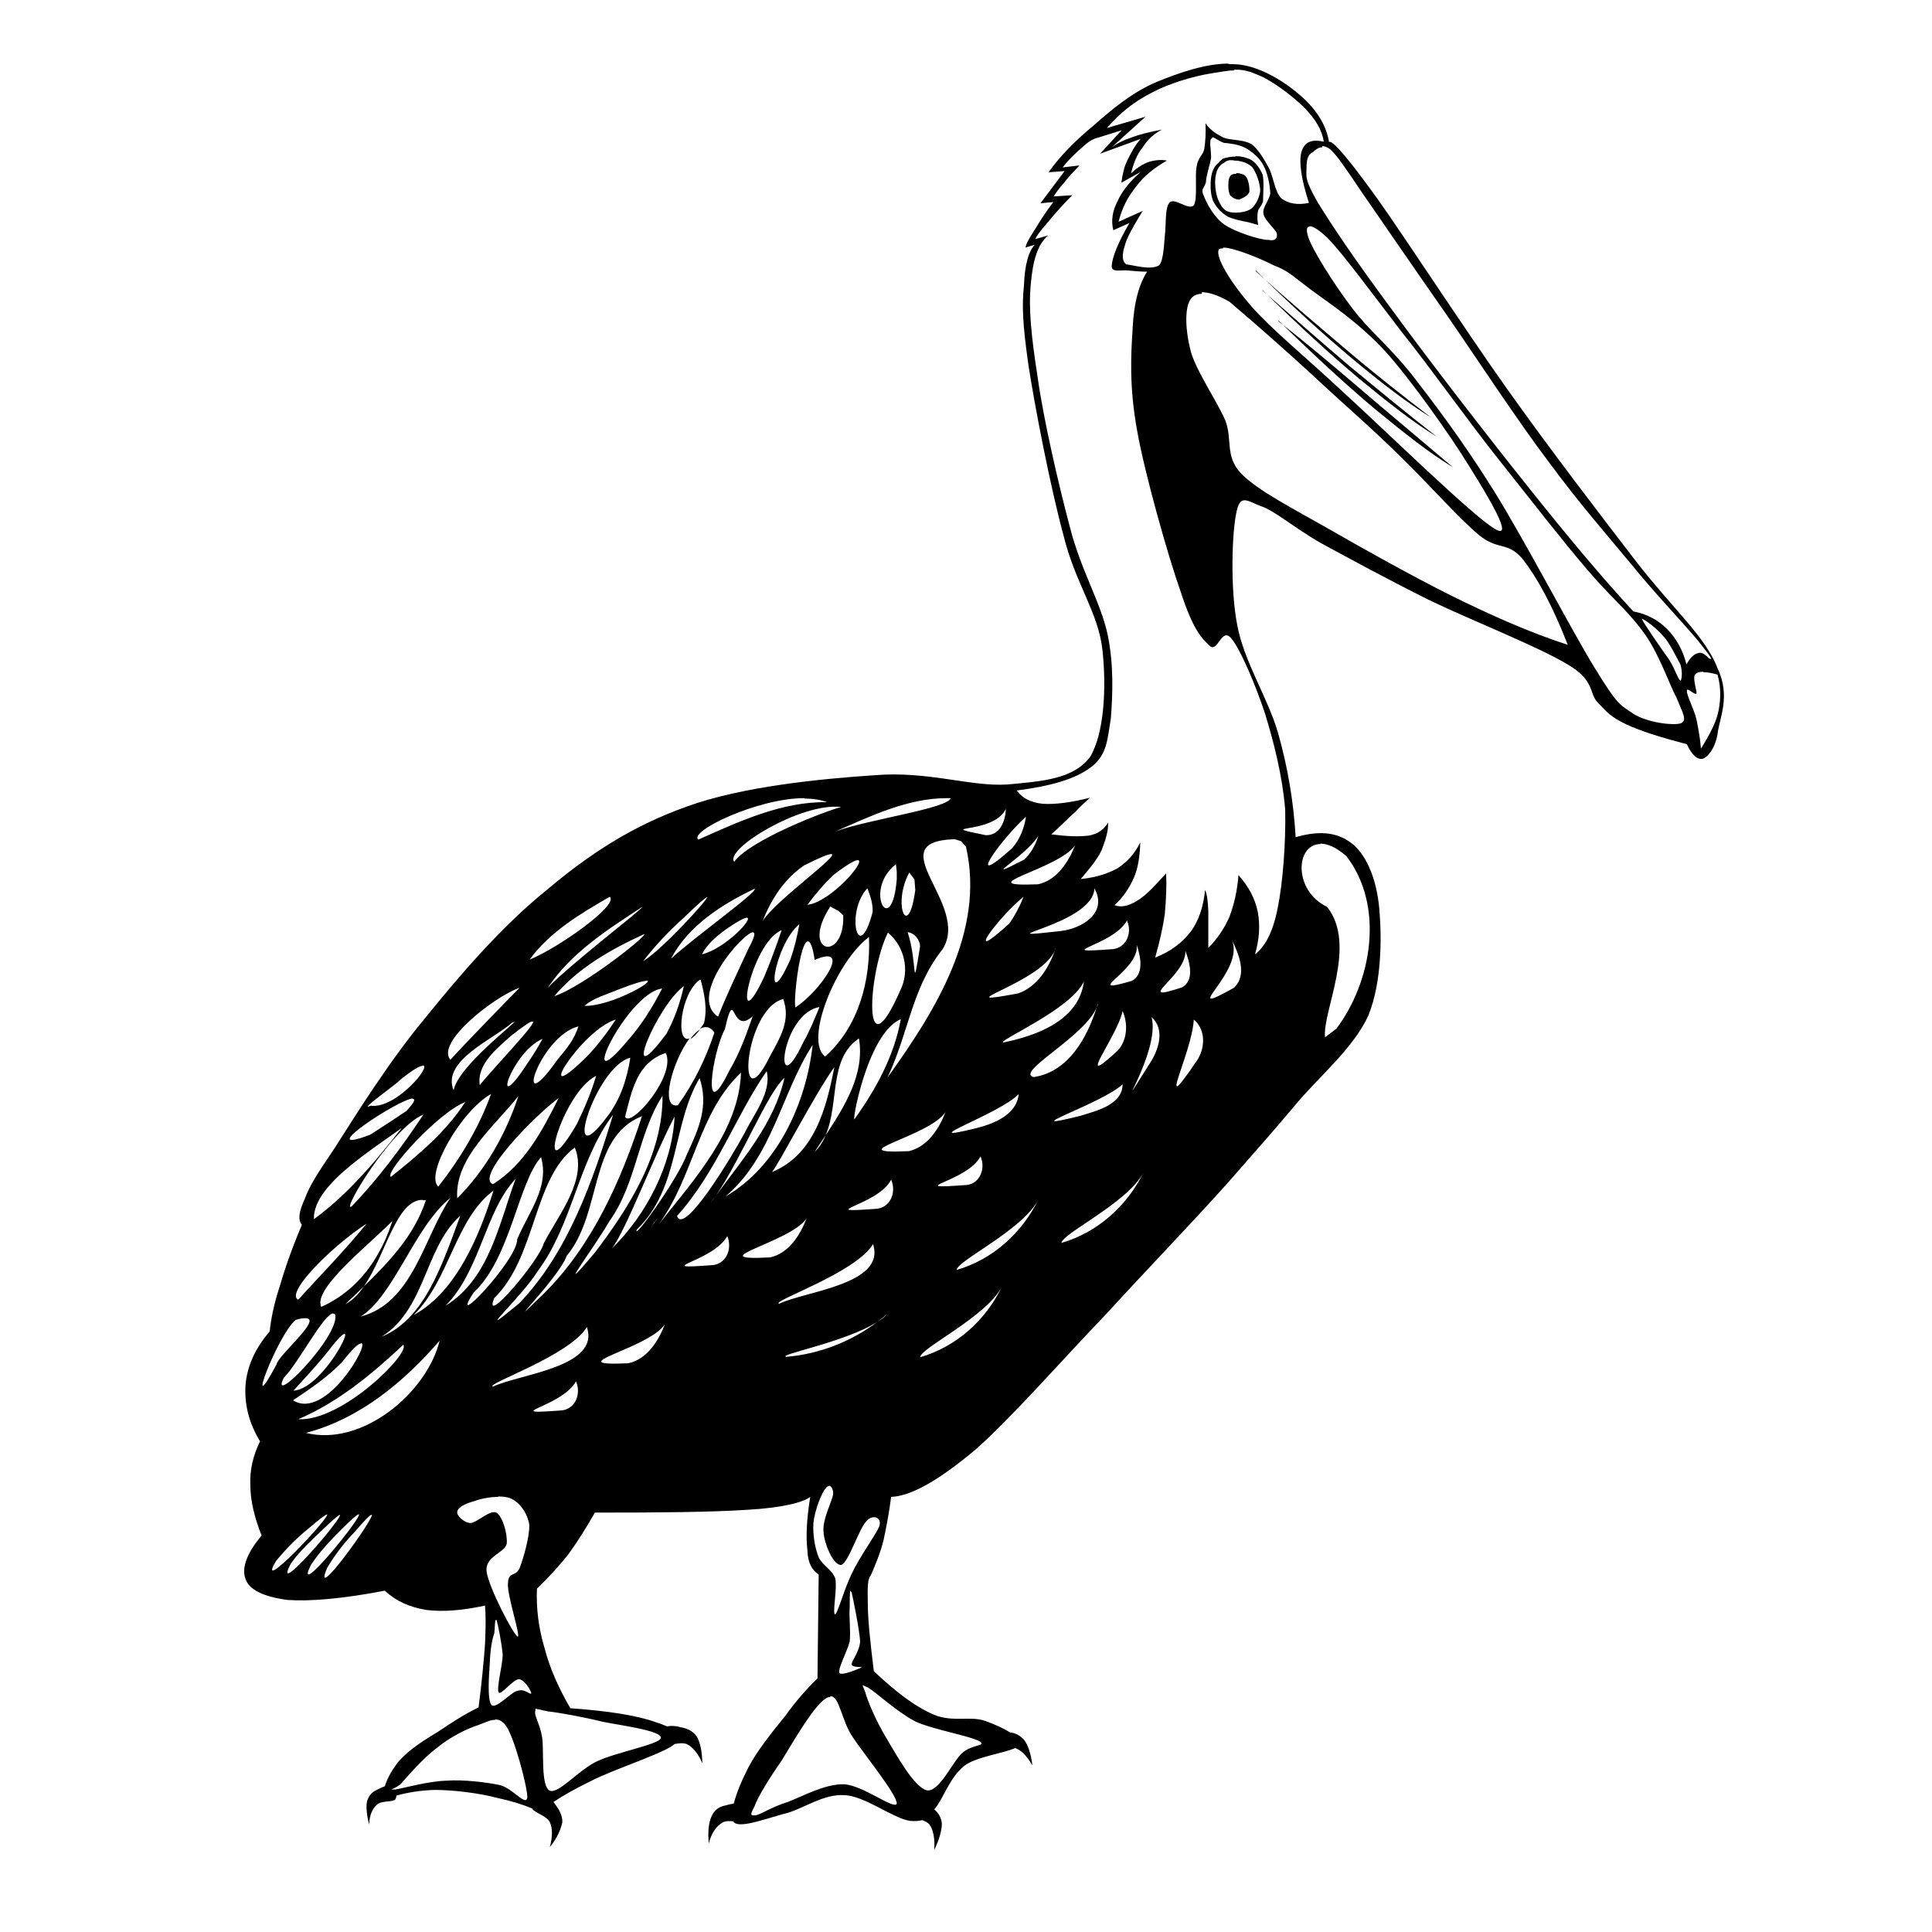 <?xml version="1.0" encoding="UTF-8" standalone="no"?>
<!-- Created with Inkscape (http://www.inkscape.org/) -->
<svg xmlns:dc="http://purl.org/dc/elements/1.1/" xmlns:cc="http://creativecommons.org/ns#" xmlns:rdf="http://www.w3.org/1999/02/22-rdf-syntax-ns#" xmlns:svg="http://www.w3.org/2000/svg" xmlns="http://www.w3.org/2000/svg" version="1.1" width="100%" height="100%" viewBox="0 0 48 48" id="svg2" xml:space="preserve">
<defs id="defs4" />
<path d="m 30.52,1.58 c -0.57,0.00 -1.23,0.23 -1.77,0.45 -0.60,0.25 -1.12,0.68 -1.57,1.08 -0.46,0.38 -0.82,0.74 -1.13,1.17 l 0.40,-0.03 -0.60,0.80 0.32,-0.03 C 25.94,5.32 25.80,5.56 25.68,5.75 25.56,5.94 25.49,6.06 25.48,6.15 l 0.23,-0.07 c -0.16,0.17 -0.25,0.50 -0.27,1.01 -0.05,0.48 -0.04,0.92 0.11,1.97 0.16,1.05 0.55,3.06 0.88,4.27 0.29,1.17 0.86,1.89 0.96,2.82 0.10,0.91 0.05,2.07 -0.31,2.66 -0.41,0.54 -1.16,0.60 -2.05,0.68 -0.92,0.06 -1.97,-0.34 -3.30,-0.23 -1.35,0.09 -3.30,0.28 -4.67,0.78 -1.37,0.49 -2.42,1.18 -3.50,2.09 -1.11,0.90 -2.13,2.09 -3.02,3.19 -0.88,1.06 -1.72,2.41 -2.21,3.18 -0.49,0.72 -0.64,0.97 -0.76,1.29 -0.15,0.33 -0.17,0.52 -0.07,0.64 -0.25,0.59 -0.43,1.11 -0.56,1.56 -0.14,0.43 -0.21,0.80 -0.24,1.09 -0.37,0.43 -0.56,0.87 -0.60,1.33 -0.03,0.45 0.07,0.92 0.36,1.40 -0.16,0.33 -0.26,0.69 -0.24,1.09 -0.00,0.38 0.10,0.80 0.28,1.25 -0.38,0.45 -0.50,0.82 -0.40,1.08 0.09,0.27 0.45,0.44 1.04,0.52 0.57,0.04 1.38,-0.03 2.42,-0.23 0.28,0.26 0.61,0.41 1.04,0.48 0.42,0.05 0.90,0.01 1.45,-0.11 0.02,0.23 0.02,0.52 0,0.96 -0.03,0.42 -0.08,0.94 -0.16,1.57 -0.35,0.17 -0.66,0.37 -1.00,0.60 -0.35,0.21 -0.76,0.47 -1.00,0.76 -0.14,0.18 -0.26,0.38 -0.33,0.60 -0.06,0.02 -0.12,0.05 -0.18,0.08 -0.13,0.06 -0.21,0.13 -0.26,0.29 -0.03,0.13 -0.01,0.34 0.05,0.58 0.01,-0.23 0.08,-0.39 0.19,-0.49 0.11,-0.11 0.37,-0.06 0.46,-0.13 0.01,-0.03 0.03,-0.06 0.03,-0.10 0.29,-0.08 0.61,-0.13 0.95,-0.14 0.47,-0.00 1.11,0.08 1.56,0.20 0.33,0.07 0.62,0.16 0.86,0.26 0.05,0.11 0.35,0.17 0.44,0.34 0.07,0.15 0.07,0.37 0,0.62 0.19,-0.23 0.27,-0.44 0.31,-0.61 0.01,-0.17 -0.08,-0.32 -0.16,-0.43 -0.01,-0.02 -0.04,-0.05 -0.06,-0.08 0.24,-0.16 0.54,-0.33 0.91,-0.51 0.57,-0.30 1.79,-0.68 2.09,-0.92 0.00,-0.00 0.01,-0.01 0.01,-0.01 0.10,-0.02 0.22,-0.03 0.30,0.00 0.15,0.07 0.29,0.24 0.39,0.48 -0.01,-0.31 -0.05,-0.51 -0.14,-0.67 -0.11,-0.15 -0.25,-0.20 -0.41,-0.23 -0.10,-0.03 -0.21,-0.04 -0.33,-0.02 -0.07,-0.03 -0.17,-0.07 -0.27,-0.10 -0.43,-0.16 -1.15,-0.28 -2.13,-0.35 -0.29,-0.50 -0.51,-0.99 -0.64,-1.49 -0.15,-0.50 -0.21,-0.99 -0.19,-1.48 0.30,-0.29 0.55,-0.56 0.80,-0.88 0.23,-0.32 0.44,-0.66 0.64,-1.01 1.64,0.00 2.87,-0.01 3.79,-0.07 0.90,-0.05 1.39,-0.19 1.56,-0.32 -0.09,0.55 -0.11,0.99 -0.07,1.33 0.01,0.33 0.13,0.50 0.28,0.60 l -0.03,2.58 c -0.24,0.23 -0.52,0.54 -0.80,0.93 -0.30,0.37 -0.75,0.92 -0.96,1.37 -0.12,0.23 -0.25,0.54 -0.32,0.81 -0.06,0.01 -0.13,0.02 -0.18,0.04 -0.17,0.03 -0.29,0.10 -0.37,0.27 -0.07,0.16 -0.10,0.37 -0.07,0.68 0.07,-0.27 0.18,-0.42 0.34,-0.52 0.07,-0.04 0.17,-0.04 0.27,-0.03 0.00,0.01 0.01,0.02 0.02,0.03 0.17,0.15 0.85,-0.12 1.33,-0.24 0.43,-0.13 0.90,-0.47 1.40,-0.44 0.51,0.01 1.23,0.59 1.65,0.64 0.13,0.01 0.22,0.00 0.29,-0.02 0.07,0.03 0.15,0.06 0.19,0.12 0.09,0.13 0.13,0.36 0.11,0.62 0.13,-0.26 0.19,-0.49 0.19,-0.66 -0.02,-0.16 -0.09,-0.26 -0.19,-0.35 0.01,-0.01 0.02,-0.02 0.03,-0.03 0.20,-0.25 0.37,-0.78 0.72,-1.05 0.28,-0.22 0.98,-0.31 1.26,-0.44 0.17,0.06 0.29,0.20 0.43,0.43 -0.04,-0.30 -0.11,-0.52 -0.22,-0.65 -0.10,-0.10 -0.22,-0.16 -0.34,-0.17 -0.17,-0.11 -0.41,-0.21 -0.60,-0.28 -0.38,-0.14 -0.81,0.04 -1.29,-0.16 -0.47,-0.20 -0.95,-0.57 -1.49,-1.08 -0.09,-0.73 -0.15,-1.29 -0.15,-1.69 -0.01,-0.41 0.00,-0.62 0.07,-0.68 0.11,-0.25 0.24,-0.56 0.32,-0.88 0.07,-0.32 0.14,-0.69 0.19,-1.08 0.50,-0.02 1.18,-0.41 2.09,-1.17 0.90,-0.79 2.18,-2.26 3.26,-3.38 1.05,-1.15 2.23,-2.37 3.02,-3.26 0.77,-0.88 1.05,-1.19 1.64,-1.89 0.58,-0.71 1.48,-1.44 1.85,-2.27 0.33,-0.82 0.33,-1.93 0.27,-2.62 -0.06,-0.72 -0.30,-1.31 -0.64,-1.61 -0.37,-0.31 -0.82,-0.37 -1.44,-0.19 -0.05,-0.86 -0.19,-1.72 -0.44,-2.60 -0.26,-0.88 -0.84,-1.76 -1.01,-2.66 -0.18,-0.93 -0.13,-2.27 -0.03,-2.77 0.09,-0.49 0.24,-0.35 0.60,-0.20 0.34,0.10 0.82,0.53 1.52,0.93 0.70,0.38 1.62,0.88 2.66,1.40 1.01,0.49 2.74,1.17 3.46,1.61 0.70,0.41 0.51,0.72 0.76,0.96 0.22,0.23 0.31,0.34 0.68,0.52 0.36,0.17 0.87,0.33 1.52,0.50 0.13,0.28 0.26,0.39 0.40,0.36 0.11,-0.04 0.29,-0.23 0.36,-0.60 0.04,-0.40 0.34,-0.94 0,-1.65 C 42.38,15.83 41.56,15.12 40.68,13.99 39.78,12.82 38.49,11.14 37.42,9.63 36.33,8.09 34.96,5.98 34.23,4.95 33.49,3.92 33.09,3.46 33.02,3.53 32.95,3.10 32.70,2.72 32.34,2.40 31.96,2.06 31.35,1.66 30.76,1.60 c -0.07,-0.00 -0.15,-0.01 -0.24,-0.01 z m 0.15,0.15 c 0.17,-8.39e-4 0.33,0.02 0.53,0.11 0.37,0.13 0.91,0.54 1.21,0.84 0.28,0.29 0.43,0.54 0.48,0.84 -0.31,-0.07 -0.49,0.01 -0.56,0.27 -0.06,0.25 1.87e-4,0.66 0.19,1.25 -0.27,0.06 -0.52,0.02 -0.68,-0.11 C 31.68,4.79 31.64,4.41 31.53,4.18 31.40,3.95 31.26,3.70 31.09,3.58 30.88,3.46 30.58,3.49 30.40,3.42 30.22,3.33 30.05,3.22 29.95,3.06 c 0.01,0.25 3e-6,0.45 -0.03,0.64 -0.03,0.16 -0.16,0.21 -0.19,0.44 -0.05,0.23 0.03,0.80 -0.07,0.96 -0.12,0.14 -0.48,-0.20 -0.60,-0.07 -0.11,0.11 -0.09,0.45 -0.11,0.72 -0.03,0.25 -0.03,0.70 -0.15,0.84 C 28.58,6.73 28.11,6.57 27.98,6.57 27.88,6.49 27.87,6.35 27.94,6.12 27.99,5.91 28.17,5.60 28.39,5.24 l -0.60,0.27 c 0.09,-0.35 0.23,-0.62 0.44,-0.88 0.19,-0.26 0.45,-0.46 0.76,-0.64 -0.13,-0.03 -0.31,-0.01 -0.44,0.03 C 28.40,4.07 28.23,4.18 28.10,4.31 28.16,4.06 28.25,3.83 28.39,3.66 28.51,3.47 28.66,3.33 28.87,3.22 28.55,3.28 28.31,3.34 28.10,3.42 27.89,3.49 27.74,3.57 27.62,3.66 l 0.84,-0.76 -0.96,0.28 c 0.32,-0.37 0.67,-0.65 1.12,-0.88 0.43,-0.23 1.04,-0.41 1.49,-0.48 0.20,-0.03 0.38,-0.07 0.55,-0.07 z m -2.76,1.46 -0.58,0.63 1.01,-0.37 c -0.15,0.17 -0.24,0.35 -0.33,0.53 -0.09,0.18 -0.12,0.36 -0.15,0.56 l 0.48,-0.27 C 28.05,4.53 27.87,4.76 27.76,5.01 27.64,5.24 27.60,5.48 27.66,5.72 l 0.40,-0.18 c -0.29,0.50 -0.43,0.86 -0.44,1.07 -0.00,0.17 0.23,0.09 0.40,0.11 0.14,0.01 0.29,0.03 0.48,0.03 -0.19,0.29 -0.33,0.75 -0.36,1.41 -0.04,0.64 -0.09,1.43 0.11,2.53 0.19,1.08 0.77,3.13 1.09,4.03 0.29,0.89 0.50,1.13 0.72,1.33 0.20,0.17 0.29,-0.48 0.53,-0.19 0.23,0.27 0.60,1.15 0.84,1.87 0.22,0.72 0.43,1.54 0.50,2.38 0.02,0.81 -0.06,1.85 -0.19,2.47 -0.12,0.60 -0.32,0.95 -0.56,1.13 0.11,-0.37 0.13,-0.72 0.07,-1.05 -0.07,-0.34 -0.22,-0.62 -0.48,-0.92 -0.03,0.39 -0.11,0.74 -0.23,1.05 -0.13,0.29 -0.30,0.54 -0.52,0.76 0.00,-0.39 0.00,-0.68 0,-0.92 -0.01,-0.24 -0.03,-0.41 -0.08,-0.52 -0.04,0.40 -0.15,0.76 -0.36,1.04 -0.21,0.27 -0.49,0.49 -0.88,0.64 0.11,-0.39 0.19,-0.73 0.24,-1.09 0.03,-0.35 0.05,-0.69 0.03,-1.00 -0.28,0.31 -0.50,0.55 -0.72,0.68 -0.21,0.13 -0.39,0.17 -0.56,0.11 0.21,-0.19 0.37,-0.43 0.48,-0.68 0.11,-0.25 0.15,-0.56 0.16,-0.88 -0.14,0.28 -0.31,0.47 -0.56,0.64 -0.26,0.14 -0.54,0.23 -0.92,0.27 0.21,-0.25 0.41,-0.48 0.52,-0.72 0.09,-0.23 0.17,-0.47 0.16,-0.68 -0.09,0.15 -0.24,0.28 -0.48,0.32 -0.25,0.03 -0.53,0.02 -0.93,-0.03 0.25,-0.22 0.43,-0.42 0.60,-0.56 0.14,-0.16 0.29,-0.28 0.36,-0.35 -0.48,0.12 -0.87,0.17 -1.17,0.15 -0.31,-0.03 -0.52,-0.15 -0.65,-0.33 0.84,-0.11 1.46,-0.28 1.86,-0.59 0.39,-0.31 0.39,-0.67 0.48,-1.21 0.04,-0.55 0.08,-1.29 -0.08,-2.07 -0.17,-0.80 -0.67,-1.61 -0.94,-2.68 -0.29,-1.09 -0.66,-2.70 -0.80,-3.72 C 25.62,8.35 25.55,7.64 25.61,7.06 25.66,6.47 25.78,6.07 26.04,5.85 l -0.32,0.09 c 0.03,-0.07 0.13,-0.21 0.29,-0.39 0.14,-0.17 0.35,-0.42 0.63,-0.70 l -0.46,0.03 c 0.05,-0.09 0.14,-0.21 0.25,-0.33 0.10,-0.14 0.23,-0.27 0.39,-0.44 l -0.42,0.05 c 0.17,-0.22 0.36,-0.39 0.50,-0.51 0.13,-0.13 0.28,-0.21 0.38,-0.23 0.20,-0.06 0.41,-0.13 0.61,-0.19 z m 2.21,0.22 c 0.05,-0.00 0.17,0.10 0.29,0.14 0.12,0.01 0.33,0.03 0.50,0.11 0.15,0.07 0.38,0.25 0.48,0.45 0.10,0.18 0.16,0.47 0.17,0.69 -0.02,0.17 -0.20,0.35 -0.17,0.51 0.02,0.15 0.29,0.38 0.33,0.48 0.02,0.09 -1.88e-4,0.21 -0.20,0.17 C 31.32,5.97 30.68,5.76 30.42,5.58 30.15,5.39 29.97,5.03 29.91,4.87 c -0.09,-0.19 0.01,-0.18 0.05,-0.34 0.01,-0.19 0.10,-0.42 0.13,-0.61 0.00,-0.19 -0.05,-0.41 0,-0.47 0.00,-0.00 0.01,-0.01 0.02,-0.01 z m 2.73,0.22 c 0.06,-0.00 0.12,0.02 0.20,0.08 0.18,0.17 0.32,0.38 0.80,1.09 0.47,0.68 1.30,1.89 2.09,3.02 0.78,1.13 1.74,2.60 2.54,3.66 0.76,1.03 1.42,1.78 2.05,2.54 0.60,0.74 1.33,1.50 1.65,1.89 0.31,0.39 0.41,0.52 0.27,0.44 -0.09,-0.10 -0.19,-0.16 -0.27,-0.12 -0.08,0.01 -0.20,0.12 -0.28,0.28 -0.09,-0.37 -0.27,-0.67 -0.48,-0.88 -0.23,-0.23 -0.49,-0.37 -0.84,-0.44 -0.76,-0.82 -1.60,-1.82 -2.62,-3.10 C 36.96,10.84 35.43,8.86 34.55,7.65 33.66,6.45 33.09,5.60 32.74,5.03 32.40,4.44 32.46,4.38 32.46,4.18 c -0.00,-0.21 0.03,-0.34 0.16,-0.40 0.05,-0.05 0.13,-0.12 0.23,-0.12 z M 30.69,3.89 c -0.07,0.00 -0.15,0.01 -0.23,0.03 -0.07,0.01 -0.13,0.05 -0.19,0.13 -0.07,0.05 -0.14,0.15 -0.17,0.30 -0.03,0.15 -0.04,0.43 0.03,0.62 0.07,0.16 0.20,0.31 0.37,0.41 0.15,0.07 0.35,0.11 0.51,0.14 0.11,0.03 0.21,0.06 0.25,0.07 -0.02,-0.11 -0.03,-0.21 -0.01,-0.32 0.01,-0.10 0.09,-0.13 0.13,-0.27 0.00,-0.16 0.03,-0.49 -0.01,-0.66 -0.07,-0.17 -0.19,-0.33 -0.33,-0.39 -0.09,-0.04 -0.21,-0.07 -0.33,-0.07 z m -0.12,0.09 c 0.03,-7.74e-4 0.06,0.00 0.11,0.01 0.11,0 0.30,0.04 0.43,0.16 0.10,0.14 0.19,0.37 0.20,0.58 -0.01,0.15 -0.10,0.36 -0.23,0.46 -0.13,0.09 -0.39,0.11 -0.52,0.08 C 30.40,5.24 30.33,5.11 30.26,4.95 30.19,4.77 30.17,4.49 30.21,4.34 30.23,4.20 30.32,4.08 30.42,4.04 c 0.04,-0.04 0.08,-0.05 0.13,-0.06 z m 0.14,0.34 c -0.03,4.66e-4 -0.06,0.00 -0.08,0.01 -0.07,0.01 -0.11,0.11 -0.11,0.21 -0.01,0.08 -0.00,0.21 0.03,0.29 0.04,0.07 0.13,0.12 0.23,0.13 0.08,-0.03 0.22,-0.09 0.26,-0.19 0.01,-0.11 -0.02,-0.31 -0.09,-0.39 -0.04,-0.05 -0.15,-0.08 -0.23,-0.08 z m 1.83,1.30 c 0.07,-8.30e-4 0.22,0.08 0.43,0.28 0.39,0.39 1.11,1.38 1.85,2.34 0.73,0.91 1.65,2.22 2.45,3.22 0.77,0.97 1.56,1.99 2.17,2.70 0.59,0.69 0.98,0.99 1.37,1.52 0.39,0.51 0.64,1.27 0.84,1.65 0.15,0.37 0.28,0.57 0.11,0.64 -0.18,0.06 -0.81,-0.01 -1.17,-0.23 -0.35,-0.24 -0.39,-0.20 -0.96,-1.13 C 39.06,15.69 37.87,13.40 37.10,12.17 36.33,10.94 35.65,10.05 35.08,9.31 34.47,8.55 34.01,8.21 33.59,7.65 33.14,7.06 32.59,6.18 32.50,5.88 32.45,5.72 32.46,5.63 32.54,5.63 z m -2.15,0.53 c 0.26,4.19e-4 0.92,0.27 1.25,0.44 0.37,0.14 0.45,0.25 0.92,0.60 0.47,0.35 1.16,0.79 1.85,1.53 0.65,0.72 1.63,2.11 2.09,2.86 0.45,0.72 1.15,1.87 0.64,1.56 C 36.62,12.85 34.40,10.68 33.38,9.75 32.36,8.80 31.61,8.20 31.09,7.61 30.56,7.00 30.19,6.38 30.28,6.20 c 0.01,-0.02 0.05,-0.03 0.11,-0.03 z m 0.81,0.57 c 0.88,0.87 1.68,1.59 2.42,2.21 0.72,0.60 1.36,1.09 1.93,1.44 C 34.82,9.81 34.12,9.26 33.38,8.63 32.64,8.00 31.94,7.41 31.20,6.74 z m 0.16,0.48 c 0.89,0.87 1.67,1.59 2.41,2.21 0.73,0.60 1.35,1.09 1.93,1.44 C 34.96,10.28 34.24,9.68 33.51,9.08 32.77,8.45 32.08,7.84 31.37,7.22 z m -1.50,0.06 c 0.17,-0.00 0.40,0.07 0.69,0.24 0.66,0.56 1.33,1.15 2.05,1.81 0.70,0.66 1.51,1.35 2.21,2.05 0.68,0.66 1.41,1.49 1.93,1.93 0.49,0.40 0.71,0.15 1.09,0.60 0.36,0.46 0.74,1.15 1.12,2.13 C 38.02,15.72 37.05,15.29 36.04,14.79 35.02,14.28 33.81,13.60 32.94,13.10 32.06,12.60 31.26,12.19 30.84,11.77 30.42,11.33 30.63,10.92 30.44,10.44 30.21,9.92 29.74,9.25 29.59,8.75 c -0.14,-0.52 -0.17,-1.11 0,-1.33 0.06,-0.08 0.15,-0.12 0.27,-0.12 z m 1.90,0.70 c 0.89,0.87 1.67,1.59 2.41,2.21 0.73,0.60 1.35,1.09 1.93,1.44 C 35.18,10.83 34.35,10.14 33.63,9.52 32.90,8.90 32.29,8.39 31.77,7.99 z m 9.04,7.42 c 0.05,-0.00 0.35,0.22 0.51,0.41 0.17,0.17 0.34,0.54 0.44,0.72 0.06,0.19 0.03,0.40 0,0.40 -0.06,-0.03 -0.12,-0.26 -0.28,-0.52 -0.19,-0.26 -0.64,-0.92 -0.68,-1.01 -0.00,-0.01 -4.67e-4,-0.01 0.00,-0.01 z m 1.52,1.32 c 0.09,1.87e-4 0.21,0.02 0.35,0.06 0.08,0.27 0.09,0.57 0.03,0.88 -0.05,0.29 -0.23,0.62 -0.44,0.96 -0.02,-0.25 -0.06,-0.47 -0.11,-0.72 -0.06,-0.26 -0.25,-0.61 -0.24,-0.72 0,-0.10 0.19,0.12 0.24,0.07 0.01,-0.07 -0.11,-0.40 -0.03,-0.48 0.04,-0.04 0.10,-0.06 0.18,-0.06 0.00,-1.87e-4 0.01,-3.73e-4 0.01,-2.8e-4 z m -18.79,3.13 c 0.03,-9.3e-5 0.06,4.67e-4 0.09,0.00 -0.08,0.26 -2.07,0.53 -2.87,0.83 0.87,-0.38 1.80,-0.83 2.77,-0.83 z m -3.54,0.01 c 0.21,9.33e-4 0.40,0.03 0.56,0.09 -1.12,-0.02 -2.19,0.48 -3.20,0.93 -0.25,-0.20 1.47,-1.03 2.63,-1.03 z m 0.94,0.20 c 0.01,-8.4e-4 0.00,0.00 -0.00,0.01 -0.01,-0.00 -0.02,-0.00 -0.03,-0.00 -0.33,0.08 -2.24,0.80 -2.66,1.36 -0.24,-0.32 1.68,-1.48 2.66,-1.36 0.02,-0.00 0.03,-0.00 0.04,-0.00 z m 4.06,0.06 c -0.01,0.29 -0.14,0.66 -0.50,0.65 -1.37,-0.28 0.17,0.01 0.50,-0.65 z m 0.50,0.19 c -0.04,0.28 -0.15,0.56 -0.34,0.78 -1.25,1.12 -0.26,-0.24 0.34,-0.78 z m 0.31,0.47 c -0.07,0.22 -0.18,0.44 -0.36,0.60 -1.21,0.62 0.08,-0.11 0.36,-0.60 z m -2.08,0.09 0.16,0.05 0.12,0.14 c 0.48,2.10 -0.77,4.09 -1.95,5.73 0.53,-1.12 0.60,-2.22 1.37,-3.19 0.70,-1.11 -1.60,-2.66 0.28,-2.73 z m 9.08,0.11 c 0.17,-0.00 0.39,0.08 0.65,0.31 0.95,1.23 0.64,3.11 -0.25,4.29 l -0.28,0.21 c -0.07,-0.64 0.81,-2.29 0.05,-3.24 -0.84,-0.40 -0.79,-1.56 -0.16,-1.56 z m -6.09,0.04 c -0.16,0.41 -0.45,0.87 -0.92,0.97 -1.78,0.07 0.52,-0.37 0.92,-0.97 z m -6.06,0.22 c 0.25,9.33e-4 -1.39,1.16 -1.70,1.66 0.21,-0.54 0.54,-1.05 1.03,-1.38 0.40,-0.20 0.60,-0.28 0.67,-0.28 z m 0.66,0.15 c 0.23,-0.00 -0.67,1.04 -1.25,1.11 0.20,-0.27 0.42,-0.53 0.67,-0.76 0.33,-0.25 0.51,-0.35 0.58,-0.35 z m 0.95,0.10 0.02,0.19 0.00,0.18 c -0.12,1.52 -0.85,0.28 -0.02,-0.37 z m 0.34,0.22 0.12,0.16 0.02,0.26 c -0.17,1.29 -0.58,0.36 -0.15,-0.43 z m -1.05,0.38 c 0.07,0.18 0.14,0.38 0.13,0.59 -0.36,1.37 -0.68,-0.01 -0.13,-0.59 z m 5.64,0 c 0.34,0.61 -0.31,1.00 -0.83,1.06 -2.12,0.24 0.81,-0.14 0.83,-1.06 z m -8.44,0.01 c 0.08,0.08 -1.52,1.22 -2.08,1.74 0.43,-0.82 1.26,-1.35 2.08,-1.74 z m 6.68,0.20 c -0.09,0.23 -0.21,0.46 -0.35,0.66 -1.20,1.10 -0.29,-0.14 0.35,-0.66 z m -7.86,0.00 c 0.08,0.00 -1.10,1.30 -1.59,1.60 0.30,-0.39 0.64,-0.75 1.01,-1.08 0.38,-0.37 0.55,-0.51 0.58,-0.51 z m -2.42,0.00 c 0.23,0.21 -1.31,1.29 -1.99,1.56 0.50,-0.69 1.26,-1.14 1.99,-1.56 z m 0.81,0.25 c -0.01,0.07 -1.75,1.39 -2.35,2.01 0.58,-0.87 1.49,-1.45 2.35,-2.01 z m 4.68,0 0.19,0.10 0.12,0.11 c 0.04,1.18 -1.09,0.96 -0.32,-0.22 z m -2.09,0.27 c 0.20,-0.00 -0.55,0.78 -1.11,0.91 0.12,-0.24 0.33,-0.42 0.54,-0.58 0.32,-0.23 0.50,-0.32 0.57,-0.33 z m 9.45,0.07 c 0.13,0.29 -0.00,0.66 -0.34,0.71 -1.63,0.12 -0.01,-0.07 0.34,-0.71 z m -8.14,0.09 c -0.05,0.29 -0.12,0.58 -0.22,0.87 -0.67,1.50 -0.42,-0.34 0.22,-0.87 z m -0.44,0.15 c -0.13,0.38 -0.27,0.77 -0.43,1.15 -0.82,1.75 -0.35,-0.83 0.43,-1.15 z m 3.13,0.05 c 0.17,0.02 0.30,0.18 0.31,0.35 -0.21,1.29 -0.06,0.40 -0.31,-0.35 z m -3.84,0.01 c 0.00,-1.87e-4 0.00,-9.3e-5 0.00,0 0.06,0.00 0.04,0.11 -0.11,0.39 -0.26,0.56 -0.53,1.12 -0.76,1.70 -0.76,-0.51 0.61,-2.08 0.87,-2.10 z m 3.35,0.00 c 0.41,0.34 0.55,0.94 0.31,1.43 -0.95,2.17 -0.81,-0.42 -0.31,-1.43 z m -6.06,0.04 c 0.12,0.01 -1.52,1.31 -2.23,1.54 0.59,-0.70 1.40,-1.16 2.23,-1.54 z m 5.59,0.07 c 0.04,1.08 -0.25,2.22 -1.09,2.97 -0.53,-0.40 0.28,-2.37 1.09,-2.97 z m 9.01,0.06 c 0.17,0.35 0.40,0.87 0.06,1.20 -1.47,0.82 0.31,-0.41 -0.06,-1.20 z m -10.52,0.05 c 0.05,-0.00 0.11,0.12 0.16,0.46 0.98,-0.43 0.12,0.80 -0.48,1.18 -0.05,-0.23 0.12,-1.64 0.31,-1.64 z m 8.16,0.08 c 0.09,0.27 0.20,0.73 -0.12,0.90 -1.31,0.38 0.22,-0.26 0.12,-0.90 z m -2.01,0.08 c -0.00,0.01 -0.01,0.03 -0.02,0.05 0.00,-0.01 0.01,-0.03 0.02,-0.05 z m -0.02,0.06 c -0.16,0.45 -0.44,0.90 -0.91,1.07 -1.93,0.36 0.57,-0.25 0.91,-1.07 z m 3.24,0.01 c 0.10,0.27 0.24,0.73 -0.08,0.91 -1.27,0.42 0.12,-0.28 0.08,-0.91 z M 17.41,24.35 c 0.09,0.34 0.17,0.72 0.08,1.07 -0.03,0.05 -0.06,0.10 -0.10,0.14 0.13,-0.07 0.25,-0.06 0.36,0.09 -0.21,0.64 -0.51,1.26 -0.91,1.81 -0.46,0.09 -0.13,-1.10 0.29,-1.66 -0.36,0.14 -0.22,-1.13 0.26,-1.46 z m -0.26,1.46 c 0.06,-0.02 0.14,-0.10 0.24,-0.23 -0.08,0.04 -0.16,0.13 -0.24,0.23 z m -1.09,-1.45 c 0.26,-0.00 -0.91,0.65 -1.54,0.63 0.23,-0.20 0.55,-0.28 0.83,-0.40 0.41,-0.16 0.62,-0.22 0.71,-0.22 z m 10.87,0.02 c -0.12,0.97 -1.17,1.35 -2.00,1.52 -0.20,-0.02 1.70,-0.83 2.00,-1.52 z M 16.99,24.50 c -0.09,0.41 -0.23,0.81 -0.43,1.18 -1.19,1.60 -0.24,-0.70 0.43,-1.18 z m -4.07,0.03 c 0.00,-4.67e-4 -0.00,0.00 -0.01,0.01 -0.00,6.54e-4 -0.00,0.00 -0.00,0.00 -0.17,0.17 -1.37,1.40 -1.72,1.79 -0.37,-0.43 1.09,-1.57 1.72,-1.79 0.01,-0.01 0.01,-0.01 0.02,-0.01 z m 3.53,0.03 c -0.24,0.47 -0.52,0.92 -0.87,1.31 -1.33,1.59 -0.00,-1.21 0.87,-1.31 z m 3.01,0.26 c 0.19,0.54 -0.08,0.96 -0.34,1.44 -0.84,1.70 -0.64,-1.19 0.34,-1.44 z m 7.82,0.11 c -0.00,0.03 -0.01,0.06 -0.03,0.09 -0.24,0.76 -0.70,1.61 -1.57,1.74 -0.47,-0.12 1.28,-1.01 1.57,-1.74 0.01,-0.03 0.02,-0.06 0.03,-0.09 z m -6.92,0.09 c -0.12,0.29 -0.24,0.59 -0.40,0.87 -0.77,1.64 -0.57,-0.71 0.40,-0.87 z m -2.18,0.07 c 0.00,-9.3e-5 0.00,-9.3e-5 0.00,0 0.08,0.00 0.14,0.50 0.52,0.16 -0.16,0.46 -0.33,0.93 -0.58,1.35 -0.70,1.44 -0.42,-0.47 -0.11,-1.03 0.08,-0.36 0.13,-0.48 0.17,-0.48 z m 9.71,0.03 c 0.14,0.31 0.12,0.72 -0.12,0.98 -1.12,1.04 -0.01,-0.34 0.12,-0.98 z m 0.72,0.15 c 0.35,0.31 0.17,0.83 -0.05,1.16 -1.08,1.69 0.29,-0.30 0.05,-1.16 z m -6.23,0.05 c -0.16,0.90 -0.61,1.73 -1.14,2.47 -0.11,0.26 0.29,-2.11 1.14,-2.47 z m -7.08,0.01 c -0.21,0.32 -0.45,0.64 -0.72,0.92 -1.43,1.41 -0.13,-0.67 0.72,-0.92 z m 14.36,0.00 c 0.29,0.24 0.29,0.69 0.09,1.00 -1.09,1.61 -0.14,-0.13 -0.09,-1.00 z m -16.88,0.05 c 0.08,0.00 -1.40,1.11 -1.51,1.71 -0.31,-0.74 1.01,-1.28 1.45,-1.68 0.03,-0.01 0.05,-0.02 0.05,-0.02 z m 0.45,0.00 c 0.16,-0.01 -0.98,1.16 -1.31,1.58 -0.08,-0.52 0.43,-0.91 0.77,-1.22 0.32,-0.25 0.48,-0.36 0.53,-0.36 z m 1.14,0.12 c -0.09,0.30 -0.29,0.56 -0.50,0.80 -1.17,1.67 -0.47,-0.56 0.50,-0.80 z m 6.97,0.30 c 0.15,0.88 -0.35,1.68 -0.83,2.41 -0.06,0.15 -0.15,0.29 -0.27,0.41 0.08,-0.13 0.18,-0.27 0.27,-0.41 0.35,-0.81 0.07,-1.90 0.83,-2.41 z m -7.86,0.01 c -0.11,0.20 -0.23,0.40 -0.37,0.60 -0.95,1.46 -0.41,-0.27 0.37,-0.60 z m 6.71,0.15 c -0.16,1.44 -0.87,3.02 -2.17,3.77 1.18,-1.00 1.39,-2.57 2.17,-3.77 z m -3.65,0.20 c 0.27,0.55 -0.86,1.87 -1.01,1.59 0.17,-0.67 0.30,-1.35 1.01,-1.59 z m -0.88,0.12 c -0.08,0.52 -0.25,1.05 -0.58,1.47 -1.16,1.55 -0.28,-1.27 0.58,-1.47 z m -5.16,0.19 c 0.25,-0.01 -0.67,1.09 -1.29,1.00 -0.35,0.16 0.68,-0.56 0.73,-0.64 0.31,-0.25 0.49,-0.35 0.56,-0.35 z m 10.23,0.04 c -0.20,1.02 -0.49,2.17 -1.55,2.61 0.20,-0.25 1.06,-1.93 1.55,-2.61 z m -1.68,0.11 c 0.12,0.52 -0.32,1.06 -0.54,1.51 -0.35,0.65 -1.52,2.58 -1.69,2.08 0.97,-1.07 1.47,-2.51 2.23,-3.60 z m -0.64,0.03 c -0.05,1.44 -1.16,2.65 -2.03,3.75 0.86,-1.19 0.98,-2.77 2.03,-3.75 z m -3.60,0.08 c -0.12,0.41 -0.29,0.81 -0.48,1.20 -1.08,1.84 -0.38,-0.78 0.48,-1.20 z m 2.57,0.05 c 0.23,0.69 -0.01,1.25 -0.31,1.89 -0.22,0.61 -1.36,2.19 -1.25,1.88 1.08,-1.04 0.87,-2.61 1.57,-3.78 z m 2.11,0 c -0.25,1.11 -1.03,2.01 -1.70,2.92 -0.05,0.07 -0.10,0.14 -0.15,0.20 0.04,-0.06 0.10,-0.13 0.15,-0.20 0.63,-0.92 1.29,-2.57 1.70,-2.92 z m 8.40,0.16 c -0.00,0.51 -0.66,0.66 -1.04,0.78 -1.77,0.44 0.53,-0.30 1.04,-0.78 z m -2.58,0.24 c -0.05,0.52 -0.62,0.74 -1.06,0.85 -1.67,0.41 0.61,-0.36 1.06,-0.85 z m -13.11,0.00 c -0.30,0.83 -0.76,1.60 -1.31,2.30 -0.34,-0.29 0.56,-1.88 1.31,-2.30 z m 0.68,0.05 c -0.31,0.94 -0.81,1.83 -1.52,2.54 -0.07,-1.00 0.94,-1.80 1.52,-2.54 z m 3.58,0 c 0.01,1.45 -0.83,2.77 -1.68,3.89 -1.09,1.29 -0.03,-0.10 0.36,-0.78 0.67,-0.93 0.71,-2.16 1.31,-3.10 z m -2.58,0.05 c -0.40,0.80 -0.84,1.64 -1.63,2.14 -0.46,-0.17 1.02,-1.69 1.63,-2.14 z m -3.63,0.02 c 0.08,-0.00 0.05,0.08 -0.15,0.30 -0.30,0.20 -0.60,0.40 -0.90,0.59 -1.49,0.57 0.71,-0.89 1.06,-0.90 z m 1.31,0.08 c -0.48,0.74 -1.16,1.31 -1.85,1.86 -0.16,-0.12 1.19,-1.61 1.85,-1.86 z m -1.23,0.20 C 9.52,28.62 8.76,29.59 7.80,30.29 7.76,29.38 9.50,28.42 10.34,27.76 z m 13.16,0.05 c -0.16,0.41 -0.44,0.86 -0.91,0.97 -1.79,0.08 0.51,-0.36 0.91,-0.97 z m -12.97,0.06 c -0.53,0.80 -1.11,1.58 -1.78,2.28 -0.30,0.21 0.98,-1.95 1.78,-2.28 z m 4.71,0.01 c -0.50,1.64 -1.12,3.42 -2.33,4.68 -1.28,1.06 0.06,-0.15 0.46,-0.80 0.87,-1.17 1.00,-2.72 1.86,-3.87 z m 0.72,0.03 c -0.52,1.60 -1.24,3.23 -2.46,4.43 -1.19,1.15 0.38,-0.38 0.59,-0.96 0.89,-1.07 0.54,-2.94 1.87,-3.47 z m 0.81,0.01 c -0.06,1.20 -0.70,2.44 -1.56,3.28 0.34,-0.42 1.07,-2.36 1.56,-3.28 z m -2.48,0.77 c 0.33,0.80 -0.42,1.69 -0.77,2.38 -0.11,0.43 -1.54,2.11 -1.23,1.36 1.04,-1.01 0.97,-2.98 2.00,-3.74 z m 10.08,0.22 c 0.13,0.28 0.00,0.67 -0.34,0.71 -1.65,0.12 0.01,-0.07 0.34,-0.71 z m -10.92,0.01 c 0.22,0.76 -0.31,1.37 -0.59,2.05 -0.00,0.53 -1.76,2.36 -1.08,1.32 0.92,-0.86 1.10,-2.73 1.68,-3.37 z m 14.97,0.39 c -0.41,0.83 -1.14,1.49 -2.04,1.75 0.03,-0.24 1.65,-1.00 2.04,-1.75 z m -15.60,0.16 c -0.41,1.10 -0.65,2.48 -1.74,3.15 0.87,-0.88 0.98,-2.35 1.74,-3.15 z m 9.33,0.02 c 0.13,0.29 0.00,0.67 -0.34,0.72 -1.65,0.12 0.01,-0.07 0.34,-0.72 z m -9.88,0.27 c -0.34,1.09 -0.91,2.51 -1.98,3.09 0.89,-0.88 1.03,-2.38 1.98,-3.09 z m -1.07,0.18 c -0.66,0.98 -0.93,2.61 -2.23,2.95 0.83,-0.52 1.33,-2.22 2.23,-2.95 z m 14.63,0 c -0.00,0.01 -0.01,0.02 -0.01,0.03 0.00,-0.01 0.01,-0.02 0.01,-0.03 z m -0.02,0.04 c -0.41,0.83 -1.13,1.49 -2.03,1.75 0.01,-0.23 1.64,-0.99 2.03,-1.75 z m -15.30,0.02 c 0.02,0 0.05,0.00 0.08,0.00 -0.28,0.86 -0.90,1.52 -1.54,2.14 -0.13,0.19 -0.28,0.35 -0.46,0.44 0.15,-0.14 0.31,-0.29 0.46,-0.44 0.55,-0.79 0.80,-2.15 1.46,-2.15 z m 1.08,0.00 C 11.07,31.14 10.65,32.74 9.48,33.21 10.64,32.49 10.55,30.79 11.60,30.08 z m -2.08,0.08 C 8.79,30.85 8.08,31.55 7.41,32.29 7.02,32.11 8.66,30.55 9.52,30.17 z m 0.36,0.03 C 9.57,31.17 8.92,32.05 7.98,32.47 7.76,31.99 9.29,30.84 9.88,30.20 z m 6.48,0.34 c -0.05,0.07 -0.11,0.14 -0.17,0.21 0.05,-0.07 0.11,-0.14 0.17,-0.21 z m 3.70,0.00 c -0.16,0.41 -0.44,0.87 -0.91,0.97 -1.79,0.09 0.51,-0.37 0.91,-0.97 z m -1.97,0.44 c 0.12,0.29 -9.3e-5,0.67 -0.35,0.72 -1.63,0.12 -0.01,-0.07 0.35,-0.72 z m 3.62,0.20 c 0.33,1.00 -1.69,1.17 -2.33,1.48 -0.24,-0.05 1.90,-0.76 2.33,-1.48 z m 3.20,1.06 c -0.40,0.83 -1.13,1.49 -2.03,1.75 0.01,-0.23 1.64,-1.00 2.03,-1.75 z M 8.28,32.64 c 0.02,-10e-4 0.03,0.00 0.05,0.02 0.11,0.55 -1.66,2.34 -1.28,1.57 0.35,-0.34 0.99,-1.59 1.23,-1.60 z m 13.76,0.01 c -0.05,0.06 -0.14,0.13 -0.24,0.19 -0.65,0.49 -1.44,0.80 -2.26,0.87 -0.28,-0.04 1.49,-0.37 2.26,-0.87 0.08,-0.06 0.16,-0.12 0.24,-0.19 z M 7.59,32.75 c 0.44,2.8e-4 -0.69,0.93 -0.72,1.15 -0.83,1.55 0.02,-0.74 0.48,-1.11 0.10,-0.03 0.18,-0.04 0.24,-0.04 z m 8.93,0.15 c -0.16,0.41 -0.44,0.87 -0.91,0.97 -1.79,0.08 0.51,-0.36 0.91,-0.97 z m -1.94,0.07 c 0.34,1.00 -1.69,1.17 -2.33,1.48 -0.24,-0.05 1.90,-0.76 2.33,-1.48 z m -6.02,0.17 c 0.14,0.00 -0.64,1.38 -1.27,1.41 0.31,-0.34 0.63,-0.68 0.91,-1.04 0.20,-0.26 0.31,-0.36 0.35,-0.37 0.00,-1.86e-4 0.00,-3.74e-4 0.00,-2.79e-4 z m 2.37,0.14 C 10.62,34.60 9.00,35.95 7.60,35.60 8.94,35.25 10.04,34.33 10.93,33.30 z m -1.96,0.09 c 0.24,-0.02 -0.88,1.93 -1.69,1.42 0.42,-0.28 0.85,-0.57 1.21,-0.94 0.26,-0.33 0.41,-0.47 0.47,-0.47 z m 1.05,0.04 c 0.18,0.21 -1.52,1.91 -2.61,1.85 0.99,-0.42 1.83,-1.12 2.61,-1.85 z m 4.29,0.91 c 0.13,0.29 0.00,0.67 -0.34,0.72 -1.63,0.12 -0.02,-0.07 0.34,-0.72 z m 6.28,2.59 c 0.05,0.00 0.11,0.07 0.11,0.20 -0.02,0.19 -0.27,0.62 -0.24,0.95 0.02,0.31 0.25,0.84 0.44,0.82 0.19,-0.06 0.45,-0.94 0.64,-1.10 0.13,-0.15 0.37,-0.10 0.31,0.13 -0.08,0.21 -0.50,0.78 -0.68,1.17 -0.19,0.38 -0.35,0.98 -0.42,1.03 -0.08,0 0.06,-0.66 0,-0.90 -0.09,-0.23 -0.32,-0.32 -0.41,-0.52 -0.10,-0.25 -0.15,-0.58 -0.13,-0.86 0.03,-0.29 0.20,-0.75 0.31,-0.86 0.02,-0.03 0.05,-0.05 0.08,-0.05 z M 12.38,37.18 c 0.10,-0.00 0.21,0.01 0.29,0.04 0.23,0.09 0.43,0.36 0.48,0.66 0.01,0.29 -0.14,0.82 -0.24,1.08 -0.11,0.23 -0.27,0.07 -0.29,0.37 -0.03,0.29 0.33,1.35 0.24,1.33 -0.11,-0.05 -0.72,-1.23 -0.77,-1.61 -0.05,-0.39 0.45,-0.46 0.50,-0.70 0.02,-0.27 -0.11,-0.68 -0.26,-0.77 -0.17,-0.07 -0.46,0.24 -0.64,0.26 -0.17,-0.01 -0.35,-0.19 -0.33,-0.28 0.01,-0.11 0.21,-0.21 0.44,-0.27 0.13,-0.05 0.36,-0.10 0.57,-0.10 z m -3.47,0.44 c 0.16,-0.01 -1.67,2.23 -1.18,1.25 0.21,-0.31 0.47,-0.59 0.74,-0.86 0.27,-0.27 0.40,-0.38 0.43,-0.38 z m -0.79,0.00 c 0.16,-0.00 -1.82,2.09 -1.26,1.16 0.24,-0.29 0.50,-0.56 0.80,-0.80 0.29,-0.25 0.43,-0.35 0.46,-0.35 z m 0.32,0.01 c 0.15,-0.00 -1.73,2.18 -1.21,1.21 C 7.44,38.55 7.72,38.28 8.00,38.02 8.28,37.75 8.41,37.64 8.44,37.64 z m 0.79,0.00 c 0.15,-0.02 -1.53,2.32 -1.10,1.32 0.19,-0.32 0.43,-0.63 0.69,-0.90 0.25,-0.29 0.37,-0.41 0.40,-0.41 z m 11.91,1.91 c 0.00,0 0.01,0.01 0.02,0.03 0.03,0.12 0.19,0.90 0.21,1.21 -0.02,0.27 -0.21,0.47 -0.21,0.57 0.01,0.09 0.27,0.05 0.24,0.08 -0.07,0.03 -0.50,0.22 -0.55,0.13 -0.03,-0.11 0.19,-0.52 0.26,-0.77 0.03,-0.28 -0.02,-0.63 0,-0.84 -0.00,-0.18 -0.00,-0.43 0.02,-0.43 z m -8.82,0.70 c 0.00,6.53e-4 0.01,0.00 0.02,0.02 0.03,0.10 0.12,0.52 0.15,0.86 -0.01,0.29 -0.16,0.81 -0.10,0.93 0.05,0.08 0.36,-0.33 0.50,-0.33 0.13,0.00 0.30,0.27 0.31,0.35 -0.03,0.05 -0.16,-0.13 -0.35,-0.06 -0.17,0.04 -0.52,0.46 -0.64,0.35 -0.11,-0.13 -0.06,-0.76 -0.04,-1.06 0.01,-0.30 0.05,-0.55 0.11,-0.72 0.02,-0.16 0.01,-0.33 0.04,-0.33 z m 9.11,1.63 c 0.01,-0.00 0.06,0.02 0.14,0.06 0.19,0.11 0.70,0.59 1.17,0.84 0.47,0.21 1.38,0.36 1.61,0.50 0.16,0.11 -0.21,0.07 -0.44,0.28 -0.23,0.19 -0.57,0.98 -0.88,0.93 -0.32,-0.07 -0.77,-0.90 -1.01,-1.30 -0.25,-0.41 -0.47,-0.93 -0.52,-1.13 -0.04,-0.12 -0.09,-0.19 -0.06,-0.19 z m -0.80,0.27 c 0.23,0.00 0.27,0.59 0.55,1.01 0.29,0.44 1.11,1.44 1.10,1.66 -0.05,0.17 -0.86,-0.47 -1.32,-0.48 -0.47,-0.01 -1.02,0.30 -1.39,0.44 -0.39,0.12 -0.65,0.30 -0.79,0.33 -0.14,0.01 -0.15,0 -0.04,-0.21 0.09,-0.25 0.36,-0.69 0.68,-1.15 0.29,-0.47 0.85,-1.46 1.15,-1.57 0.02,-0.00 0.04,-0.01 0.06,-0.01 z m -7.30,0.32 c 0.04,-0.00 0.13,0.03 0.29,0.06 0.28,0.03 0.88,0.14 1.37,0.26 0.45,0.09 1.46,0.22 1.43,0.40 -0.03,0.16 -1.15,0.36 -1.61,0.59 -0.46,0.23 -0.93,0.80 -1.15,0.72 -0.23,-0.11 -0.14,-0.98 -0.19,-1.32 -0.05,-0.33 -0.21,-0.56 -0.17,-0.66 0,-0.04 0.00,-0.06 0.03,-0.06 z m -1.02,0.26 c 0.09,9.98e-4 0.18,0.04 0.27,0.17 0.20,0.29 0.53,1.52 0.52,1.77 -0.03,0.23 -0.36,-0.23 -0.68,-0.31 -0.33,-0.07 -0.90,-0.14 -1.32,-0.11 -0.45,0.01 -1.09,0.19 -1.28,0.22 -0.19,0.00 -0.05,0.01 0.13,-0.13 0.17,-0.19 0.56,-0.65 0.90,-0.90 0.31,-0.26 0.74,-0.48 1.03,-0.57 0.15,-0.05 0.28,-0.13 0.41,-0.13 z" />
</svg>
